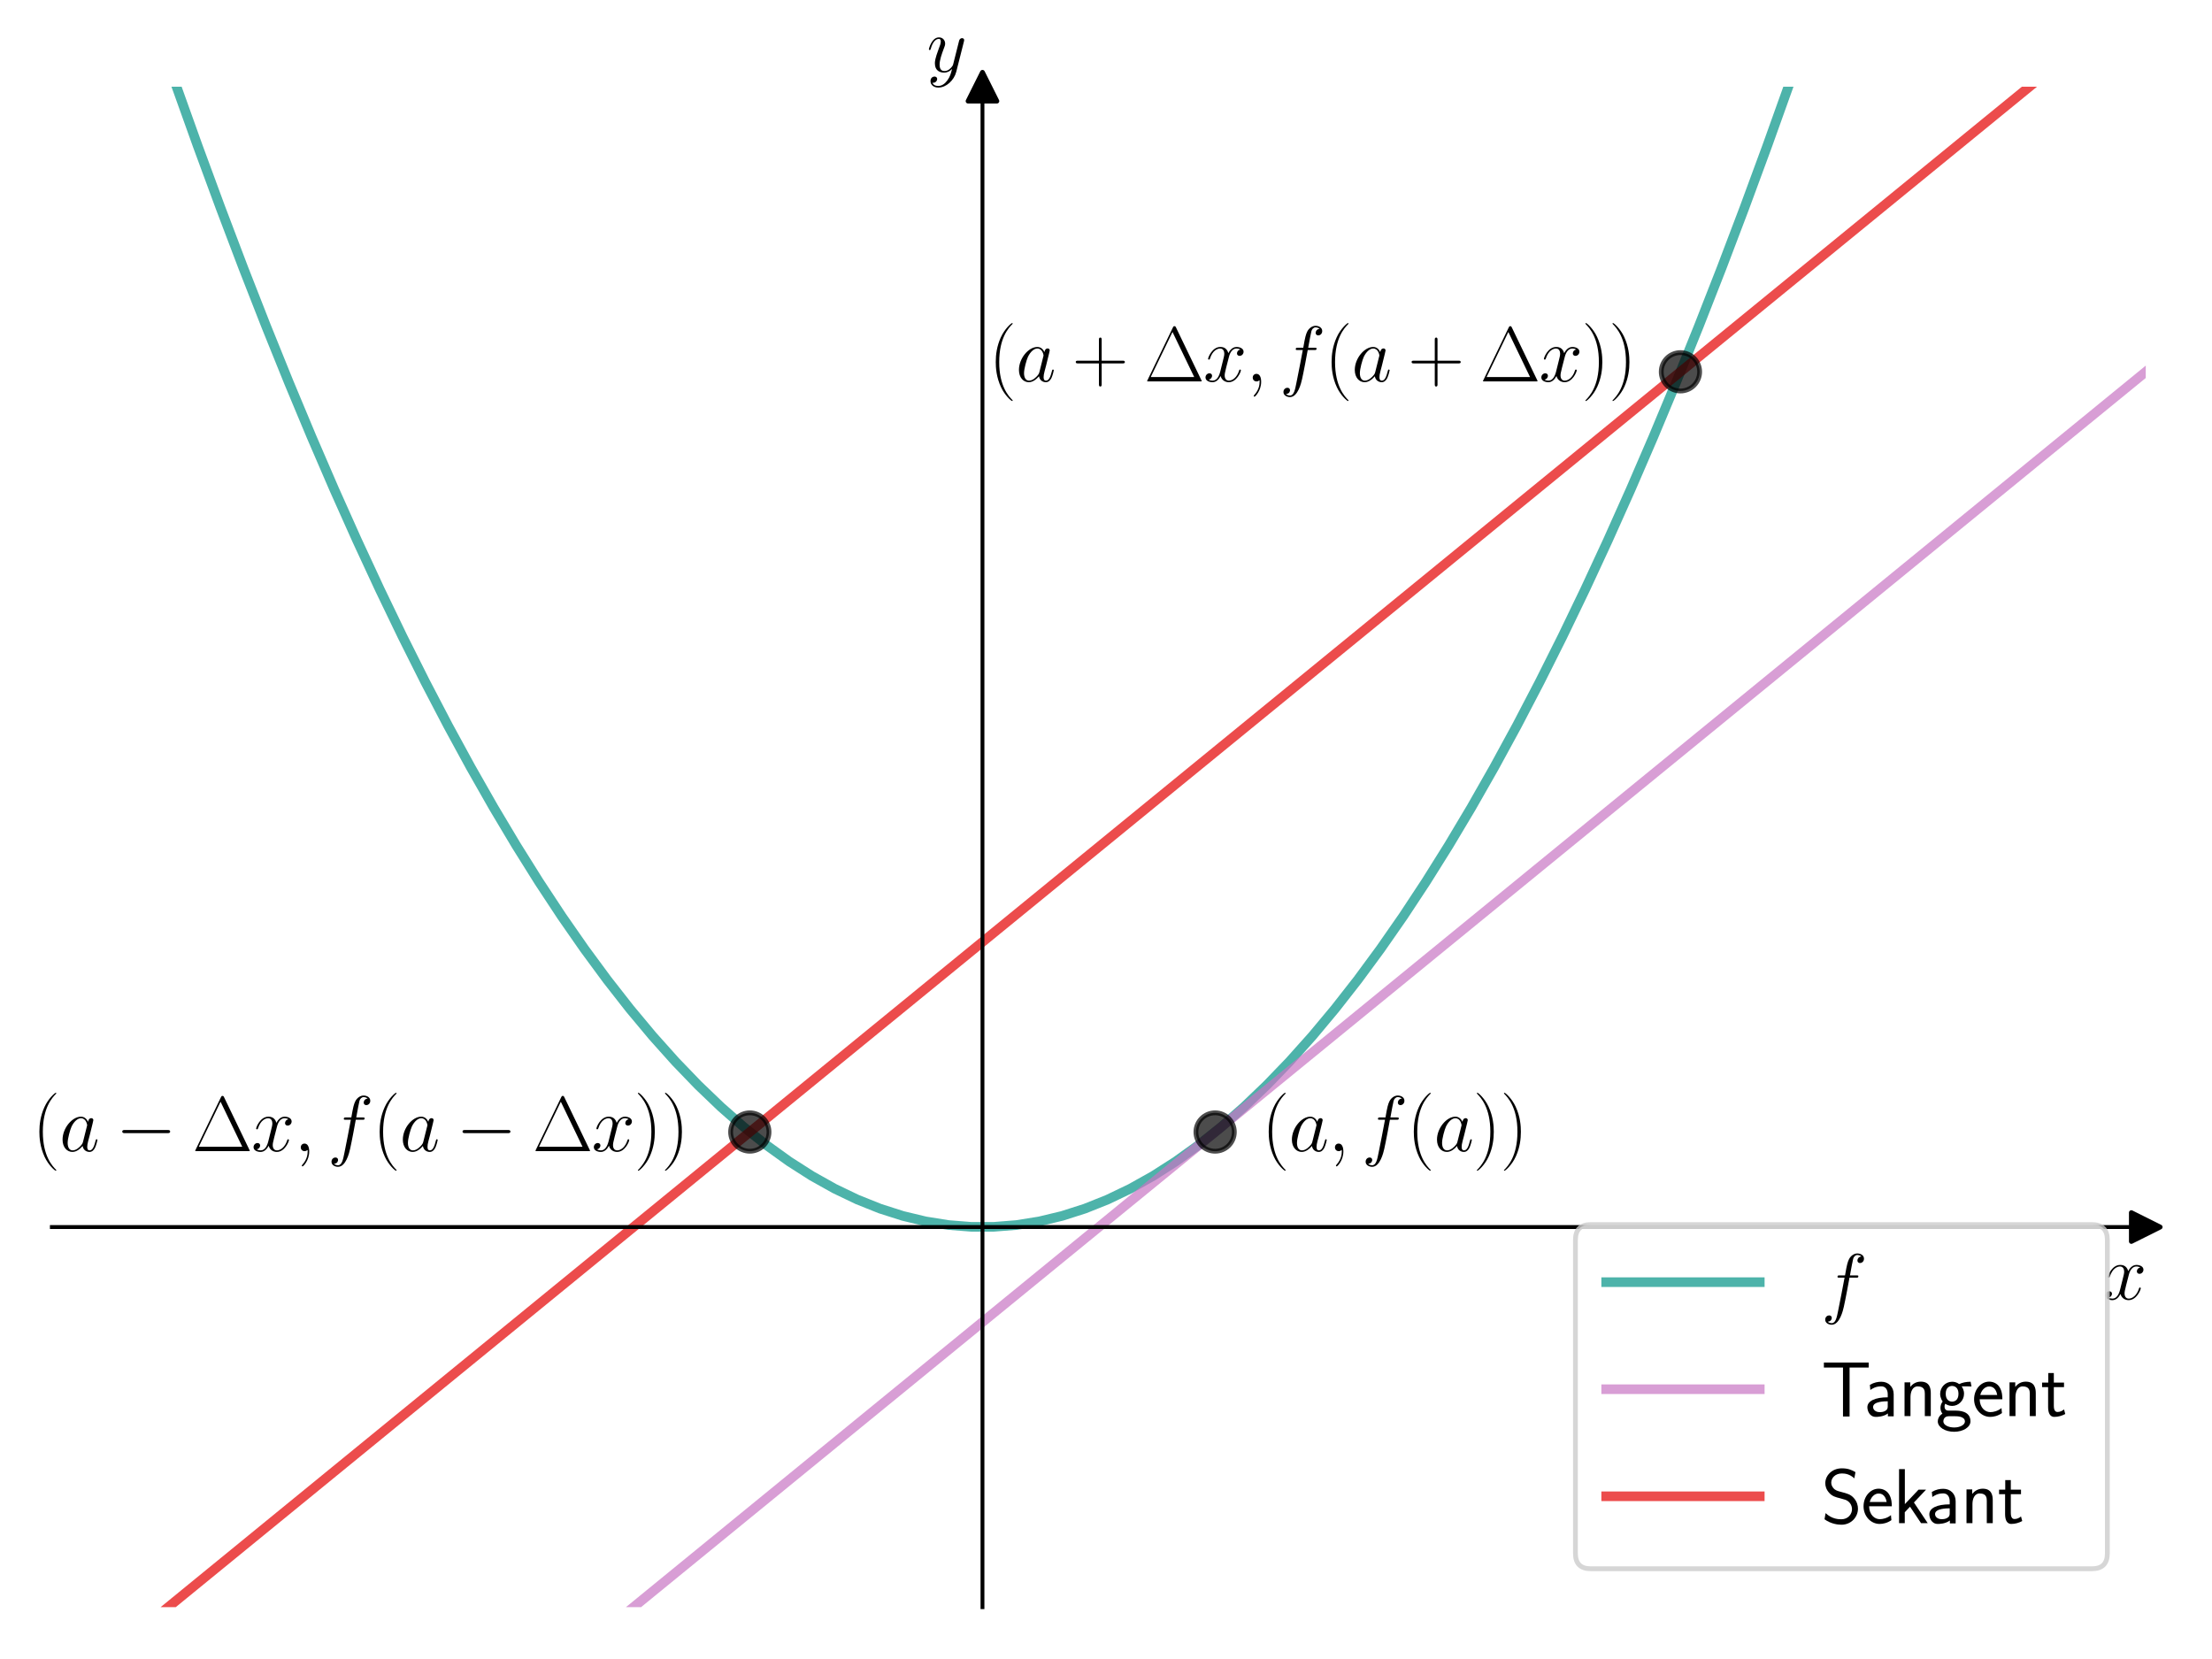 <?xml version="1.0" encoding="utf-8" standalone="no"?>
<!DOCTYPE svg PUBLIC "-//W3C//DTD SVG 1.1//EN"
  "http://www.w3.org/Graphics/SVG/1.1/DTD/svg11.dtd">
<svg xmlns:xlink="http://www.w3.org/1999/xlink" width="460.8pt" height="345.6pt" viewBox="0 0 460.8 345.6" xmlns="http://www.w3.org/2000/svg" version="1.1">
 <defs>
  <style type="text/css">*{stroke-linejoin: round; stroke-linecap: butt}</style>
 </defs>
 <g id="figure_1">
  <g id="patch_1">
   <path d="M 0 345.6 
L 460.8 345.6 
L 460.8 0 
L 0 0 
z
" style="fill: #ffffff"/>
  </g>
  <g id="axes_1">
   <g id="patch_2">
    <path d="M 10.8 334.8 
L 447 334.8 
L 447 18.065 
L 10.8 18.065 
z
" style="fill: #ffffff"/>
   </g>
   <g id="matplotlib.axis_1">
    <g id="text_1">
     <!-- $x$ -->
     <g transform="translate(438.131 270.686) scale(0.16 -0.16)">
      <defs>
       <path id="CMMI12-78" d="M 3034 2606 
C 2829 2567 2752 2414 2752 2293 
C 2752 2139 2874 2088 2963 2088 
C 3155 2088 3290 2254 3290 2427 
C 3290 2695 2982 2816 2714 2816 
C 2323 2816 2106 2433 2048 2312 
C 1901 2816 1504 2816 1389 2816 
C 736 2816 390 1980 390 1839 
C 390 1814 416 1782 461 1782 
C 512 1782 525 1820 538 1846 
C 755 2555 1184 2689 1370 2689 
C 1658 2689 1715 2420 1715 2267 
C 1715 2127 1677 1980 1600 1673 
L 1382 798 
C 1286 415 1101 64 762 64 
C 730 64 570 64 435 147 
C 666 192 717 383 717 460 
C 717 588 621 664 499 664 
C 346 664 179 530 179 326 
C 179 57 480 -64 755 -64 
C 1062 -64 1280 179 1414 441 
C 1517 64 1837 -64 2074 -64 
C 2726 -64 3072 773 3072 913 
C 3072 945 3046 971 3008 971 
C 2950 971 2944 939 2925 888 
C 2752 326 2381 64 2093 64 
C 1869 64 1747 230 1747 492 
C 1747 632 1773 734 1875 1156 
L 2099 2024 
C 2195 2408 2413 2689 2707 2689 
C 2720 2689 2899 2689 3034 2606 
z
" transform="scale(0.016)"/>
      </defs>
      <use xlink:href="#CMMI12-78" transform="scale(0.996)"/>
     </g>
    </g>
   </g>
   <g id="matplotlib.axis_2">
    <g id="text_2">
     <!-- $y$ -->
     <g transform="translate(193.056 14.965) scale(0.16 -0.16)">
      <defs>
       <path id="CMMI12-79" d="M 1683 -700 
C 1510 -939 1261 -1152 947 -1152 
C 870 -1152 563 -1152 467 -889 
C 486 -895 518 -895 531 -895 
C 723 -895 851 -729 851 -582 
C 851 -435 730 -384 634 -384 
C 531 -384 307 -458 307 -759 
C 307 -1071 582 -1286 947 -1286 
C 1587 -1286 2234 -700 2413 6 
L 3040 2485 
C 3046 2517 3059 2556 3059 2594 
C 3059 2689 2982 2753 2886 2753 
C 2829 2753 2694 2727 2643 2535 
L 2170 658 
C 2138 543 2138 530 2086 460 
C 1958 281 1747 64 1440 64 
C 1082 64 1050 415 1050 588 
C 1050 952 1222 1443 1395 1903 
C 1466 2088 1504 2178 1504 2305 
C 1504 2574 1312 2816 998 2816 
C 410 2816 173 1890 173 1839 
C 173 1814 198 1782 243 1782 
C 301 1782 307 1807 333 1897 
C 486 2433 730 2689 979 2689 
C 1037 2689 1146 2689 1146 2478 
C 1146 2312 1075 2127 979 1884 
C 666 1047 666 837 666 683 
C 666 77 1101 -64 1421 -64 
C 1606 -64 1837 -6 2061 230 
L 2067 224 
C 1971 -147 1907 -392 1683 -700 
z
" transform="scale(0.016)"/>
      </defs>
      <use xlink:href="#CMMI12-79" transform="scale(0.996)"/>
     </g>
    </g>
   </g>
   <g id="line2d_1">
    <defs>
     <path id="m8c99053a43" d="M 3 0 
L -3 -3 
L -3 3 
z
" style="stroke: #000000; stroke-linejoin: miter"/>
    </defs>
    <g>
     <use xlink:href="#m8c99053a43" x="447" y="255.616" style="stroke: #000000; stroke-linejoin: miter"/>
    </g>
   </g>
   <g id="line2d_2">
    <defs>
     <path id="mc8d6262a71" d="M 0 -3 
L -3 3 
L 3 3 
z
" style="stroke: #000000; stroke-linejoin: miter"/>
    </defs>
    <g>
     <use xlink:href="#mc8d6262a71" x="204.667" y="18.065" style="stroke: #000000; stroke-linejoin: miter"/>
    </g>
   </g>
   <g id="line2d_3">
    <path d="M 30.18 -1 
L 31.741 3.61 
L 36.478 17.229 
L 41.216 30.47 
L 45.954 43.333 
L 50.691 55.818 
L 55.429 67.924 
L 60.167 79.652 
L 64.905 91.001 
L 69.642 101.972 
L 74.38 112.565 
L 79.118 122.78 
L 83.855 132.616 
L 88.593 142.074 
L 93.331 151.153 
L 98.068 159.855 
L 102.806 168.178 
L 107.544 176.122 
L 112.282 183.689 
L 117.019 190.877 
L 121.757 197.686 
L 126.495 204.118 
L 131.232 210.171 
L 135.97 215.846 
L 140.708 221.142 
L 145.445 226.06 
L 150.183 230.6 
L 154.921 234.761 
L 159.659 238.545 
L 164.396 241.949 
L 169.134 244.976 
L 173.872 247.624 
L 178.609 249.894 
L 183.347 251.786 
L 188.085 253.299 
L 192.822 254.434 
L 197.56 255.191 
L 202.298 255.569 
L 207.036 255.569 
L 211.773 255.191 
L 216.511 254.434 
L 221.249 253.299 
L 225.986 251.786 
L 230.724 249.894 
L 235.462 247.624 
L 240.199 244.976 
L 244.937 241.949 
L 249.675 238.545 
L 254.413 234.761 
L 259.15 230.6 
L 263.888 226.06 
L 268.626 221.142 
L 273.363 215.846 
L 278.101 210.171 
L 282.839 204.118 
L 287.576 197.686 
L 292.314 190.877 
L 297.052 183.689 
L 301.79 176.122 
L 306.527 168.178 
L 311.265 159.855 
L 316.003 151.153 
L 320.74 142.074 
L 325.478 132.616 
L 330.216 122.78 
L 334.953 112.565 
L 339.691 101.972 
L 344.429 91.001 
L 349.167 79.652 
L 353.904 67.924 
L 358.642 55.818 
L 363.38 43.333 
L 368.117 30.47 
L 372.855 17.229 
L 377.593 3.61 
L 379.153 -1 
" clip-path="url(#p45bb751cab)" style="fill: none; stroke: #029386; stroke-opacity: 0.7; stroke-width: 2; stroke-linecap: square"/>
   </g>
   <g id="line2d_4">
    <path d="M 117.522 346.6 
L 121.757 343.141 
L 126.495 339.271 
L 131.232 335.4 
L 135.97 331.53 
L 140.708 327.66 
L 145.445 323.79 
L 150.183 319.92 
L 154.921 316.049 
L 159.659 312.179 
L 164.396 308.309 
L 169.134 304.439 
L 173.872 300.569 
L 178.609 296.698 
L 183.347 292.828 
L 188.085 288.958 
L 192.822 285.088 
L 197.56 281.218 
L 202.298 277.347 
L 207.036 273.477 
L 211.773 269.607 
L 216.511 265.737 
L 221.249 261.867 
L 225.986 257.996 
L 230.724 254.126 
L 235.462 250.256 
L 240.199 246.386 
L 244.937 242.516 
L 249.675 238.645 
L 254.413 234.775 
L 259.15 230.905 
L 263.888 227.035 
L 268.626 223.165 
L 273.363 219.294 
L 278.101 215.424 
L 282.839 211.554 
L 287.576 207.684 
L 292.314 203.814 
L 297.052 199.943 
L 301.79 196.073 
L 306.527 192.203 
L 311.265 188.333 
L 316.003 184.463 
L 320.74 180.592 
L 325.478 176.722 
L 330.216 172.852 
L 334.953 168.982 
L 339.691 165.112 
L 344.429 161.241 
L 349.167 157.371 
L 353.904 153.501 
L 358.642 149.631 
L 363.38 145.761 
L 368.117 141.89 
L 372.855 138.02 
L 377.593 134.15 
L 382.33 130.28 
L 387.068 126.41 
L 391.806 122.539 
L 396.543 118.669 
L 401.281 114.799 
L 406.019 110.929 
L 410.757 107.059 
L 415.494 103.188 
L 420.232 99.318 
L 424.97 95.448 
L 429.707 91.578 
L 434.445 87.708 
L 439.183 83.837 
L 443.92 79.967 
L 448.658 76.097 
" clip-path="url(#p45bb751cab)" style="fill: none; stroke: #c875c4; stroke-opacity: 0.7; stroke-width: 2; stroke-linecap: square"/>
   </g>
   <g id="line2d_5">
    <path d="M 20.588 346.6 
L 22.265 345.23 
L 27.003 341.36 
L 31.741 337.49 
L 36.478 333.62 
L 41.216 329.749 
L 45.954 325.879 
L 50.691 322.009 
L 55.429 318.139 
L 60.167 314.269 
L 64.905 310.399 
L 69.642 306.528 
L 74.38 302.658 
L 79.118 298.788 
L 83.855 294.918 
L 88.593 291.048 
L 93.331 287.177 
L 98.068 283.307 
L 102.806 279.437 
L 107.544 275.567 
L 112.282 271.697 
L 117.019 267.827 
L 121.757 263.956 
L 126.495 260.086 
L 131.232 256.216 
L 135.97 252.346 
L 140.708 248.476 
L 145.445 244.605 
L 150.183 240.735 
L 154.921 236.865 
L 159.659 232.995 
L 164.396 229.125 
L 169.134 225.255 
L 173.872 221.384 
L 178.609 217.514 
L 183.347 213.644 
L 188.085 209.774 
L 192.822 205.904 
L 197.56 202.034 
L 202.298 198.163 
L 207.036 194.293 
L 211.773 190.423 
L 216.511 186.553 
L 221.249 182.683 
L 225.986 178.812 
L 230.724 174.942 
L 235.462 171.072 
L 240.199 167.202 
L 244.937 163.332 
L 249.675 159.462 
L 254.413 155.591 
L 259.15 151.721 
L 263.888 147.851 
L 268.626 143.981 
L 273.363 140.111 
L 278.101 136.24 
L 282.839 132.37 
L 287.576 128.5 
L 292.314 124.63 
L 297.052 120.76 
L 301.79 116.89 
L 306.527 113.019 
L 311.265 109.149 
L 316.003 105.279 
L 320.74 101.409 
L 325.478 97.539 
L 330.216 93.668 
L 334.953 89.798 
L 339.691 85.928 
L 344.429 82.058 
L 349.167 78.188 
L 353.904 74.318 
L 358.642 70.447 
L 363.38 66.577 
L 368.117 62.707 
L 372.855 58.837 
L 377.593 54.967 
L 382.33 51.097 
L 387.068 47.226 
L 391.806 43.356 
L 396.543 39.486 
L 401.281 35.616 
L 406.019 31.746 
L 410.757 27.875 
L 415.494 24.005 
L 420.232 20.135 
L 424.97 16.265 
L 429.707 12.395 
L 434.445 8.525 
L 439.183 4.654 
L 443.92 0.784 
L 446.105 -1 
" clip-path="url(#p45bb751cab)" style="fill: none; stroke: #e50000; stroke-opacity: 0.7; stroke-width: 2; stroke-linecap: square"/>
   </g>
   <g id="line2d_6">
    <defs>
     <path id="me312f52f25" d="M 0 4 
C 1.061 4 2.078 3.579 2.828 2.828 
C 3.579 2.078 4 1.061 4 0 
C 4 -1.061 3.579 -2.078 2.828 -2.828 
C 2.078 -3.579 1.061 -4 0 -4 
C -1.061 -4 -2.078 -3.579 -2.828 -2.828 
C -3.579 -2.078 -4 -1.061 -4 0 
C -4 1.061 -3.579 2.078 -2.828 2.828 
C -2.078 3.579 -1.061 4 0 4 
z
" style="stroke: #000000; stroke-opacity: 0.7"/>
    </defs>
    <g clip-path="url(#p45bb751cab)">
     <use xlink:href="#me312f52f25" x="253.133" y="235.82" style="fill-opacity: 0.7; stroke: #000000; stroke-opacity: 0.7"/>
    </g>
   </g>
   <g id="line2d_7">
    <g clip-path="url(#p45bb751cab)">
     <use xlink:href="#me312f52f25" x="350.067" y="77.452" style="fill-opacity: 0.7; stroke: #000000; stroke-opacity: 0.7"/>
    </g>
   </g>
   <g id="line2d_8">
    <g clip-path="url(#p45bb751cab)">
     <use xlink:href="#me312f52f25" x="156.2" y="235.82" style="fill-opacity: 0.7; stroke: #000000; stroke-opacity: 0.7"/>
    </g>
   </g>
   <g id="patch_3">
    <path d="M 204.667 334.8 
L 204.667 18.065 
" style="fill: none; stroke: #000000; stroke-width: 0.8; stroke-linejoin: miter; stroke-linecap: square"/>
   </g>
   <g id="patch_4">
    <path d="M 447 334.8 
L 447 18.065 
" style="fill: none"/>
   </g>
   <g id="patch_5">
    <path d="M 10.8 255.616 
L 447 255.616 
" style="fill: none; stroke: #000000; stroke-width: 0.8; stroke-linejoin: miter; stroke-linecap: square"/>
   </g>
   <g id="patch_6">
    <path d="M 10.8 18.065 
L 447 18.065 
" style="fill: none"/>
   </g>
   <g id="text_3">
    <!-- $(a, f(a))$ -->
    <g transform="translate(262.827 239.805) scale(0.16 -0.16)">
     <defs>
      <path id="CMR17-28" d="M 1958 -1561 
C 1958 -1555 1958 -1542 1939 -1523 
C 1645 -1224 858 -407 858 1581 
C 858 3569 1632 4379 1946 4697 
C 1946 4704 1958 4717 1958 4736 
C 1958 4755 1939 4768 1914 4768 
C 1843 4768 1299 4296 986 3594 
C 666 2887 576 2199 576 1588 
C 576 1128 621 351 1005 -471 
C 1312 -1135 1837 -1600 1914 -1600 
C 1946 -1600 1958 -1587 1958 -1561 
z
" transform="scale(0.016)"/>
      <path id="CMMI12-61" d="M 1926 760 
C 1894 651 1894 639 1805 517 
C 1664 338 1382 64 1082 64 
C 819 64 672 300 672 677 
C 672 1028 870 1743 992 2012 
C 1210 2459 1510 2689 1760 2689 
C 2182 2689 2266 2165 2266 2114 
C 2266 2108 2246 2024 2240 2012 
L 1926 760 
z
M 2336 2395 
C 2266 2561 2093 2816 1760 2816 
C 1037 2816 256 1884 256 939 
C 256 307 627 -64 1062 -64 
C 1414 -64 1715 211 1894 422 
C 1958 45 2259 -64 2451 -64 
C 2643 -64 2797 51 2912 281 
C 3014 498 3104 888 3104 913 
C 3104 945 3078 971 3040 971 
C 2982 971 2976 939 2950 843 
C 2854 466 2733 64 2470 64 
C 2285 64 2272 230 2272 358 
C 2272 505 2291 575 2349 824 
C 2394 984 2426 1124 2477 1309 
C 2714 2267 2771 2497 2771 2535 
C 2771 2625 2701 2695 2605 2695 
C 2400 2695 2349 2472 2336 2395 
z
" transform="scale(0.016)"/>
      <path id="CMMI12-3b" d="M 1248 -31 
C 1248 343 1126 619 864 619 
C 659 619 557 453 557 313 
C 557 172 653 0 870 0 
C 954 0 1024 26 1082 83 
C 1094 96 1101 96 1107 96 
C 1120 96 1120 5 1120 -27 
C 1120 -240 1082 -659 710 -1080 
C 640 -1157 640 -1170 640 -1183 
C 640 -1216 672 -1248 704 -1248 
C 755 -1248 1248 -771 1248 -31 
z
" transform="scale(0.016)"/>
      <path id="CMMI12-66" d="M 2854 2566 
C 2982 2566 3034 2566 3034 2688 
C 3034 2752 2982 2752 2867 2752 
L 2349 2752 
C 2470 3429 2560 3897 2611 4107 
C 2650 4265 2784 4416 2950 4416 
C 3085 4416 3219 4358 3283 4298 
C 3034 4272 2957 4082 2957 3969 
C 2957 3837 3053 3759 3174 3759 
C 3302 3759 3494 3870 3494 4119 
C 3494 4393 3226 4544 2944 4544 
C 2669 4544 2400 4334 2272 4078 
C 2157 3848 2093 3611 1946 2752 
L 1517 2752 
C 1395 2752 1331 2752 1331 2637 
C 1331 2566 1370 2566 1498 2566 
L 1907 2566 
C 1792 1976 1530 542 1382 -137 
C 1274 -689 1178 -1152 858 -1152 
C 838 -1152 653 -1152 538 -1031 
C 864 -1005 864 -726 864 -720 
C 864 -593 768 -517 646 -517 
C 518 -517 326 -625 326 -867 
C 326 -1140 608 -1280 858 -1280 
C 1510 -1280 1779 -118 1850 199 
C 1965 688 2278 2376 2310 2566 
L 2854 2566 
z
" transform="scale(0.016)"/>
      <path id="CMR17-29" d="M 1683 1581 
C 1683 2040 1638 2817 1254 3639 
C 947 4303 422 4768 346 4768 
C 326 4768 301 4761 301 4729 
C 301 4717 307 4710 314 4697 
C 621 4378 1402 3568 1402 1584 
C 1402 -407 627 -1217 314 -1537 
C 307 -1549 301 -1556 301 -1568 
C 301 -1600 326 -1600 346 -1600 
C 416 -1600 960 -1128 1274 -426 
C 1594 281 1683 969 1683 1581 
z
" transform="scale(0.016)"/>
     </defs>
     <use xlink:href="#CMR17-28" transform="scale(0.996)"/>
     <use xlink:href="#CMMI12-61" transform="translate(35.281 0) scale(0.996)"/>
     <use xlink:href="#CMMI12-3b" transform="translate(86.489 0) scale(0.996)"/>
     <use xlink:href="#CMMI12-66" transform="translate(130.19 0) scale(0.996)"/>
     <use xlink:href="#CMR17-28" transform="translate(188.911 0) scale(0.996)"/>
     <use xlink:href="#CMMI12-61" transform="translate(224.191 0) scale(0.996)"/>
     <use xlink:href="#CMR17-29" transform="translate(275.399 0) scale(0.996)"/>
     <use xlink:href="#CMR17-29" transform="translate(310.68 0) scale(0.996)"/>
    </g>
   </g>
   <g id="text_4">
    <!-- $(a + \Delta x, f(a + \Delta x))$ -->
    <g transform="translate(205.967 79.458) scale(0.16 -0.16)">
     <defs>
      <path id="CMR17-2b" d="M 2413 1472 
L 4109 1472 
C 4198 1472 4307 1472 4307 1580 
C 4307 1695 4205 1695 4109 1695 
L 2413 1695 
L 2413 3386 
C 2413 3475 2413 3584 2304 3584 
C 2189 3584 2189 3482 2189 3386 
L 2189 1695 
L 493 1695 
C 403 1695 294 1695 294 1587 
C 294 1472 397 1472 493 1472 
L 2189 1472 
L 2189 -218 
C 2189 -307 2189 -416 2298 -416 
C 2413 -416 2413 -314 2413 -218 
L 2413 1472 
z
" transform="scale(0.016)"/>
      <path id="CMR17-1" d="M 2598 4403 
C 2547 4512 2522 4512 2470 4512 
C 2394 4512 2387 4499 2342 4409 
L 269 109 
C 262 96 237 38 237 32 
C 237 6 243 0 358 0 
L 4576 0 
C 4691 0 4698 6 4698 32 
C 4698 38 4672 96 4666 109 
L 2598 4403 
z
M 2310 4038 
L 4083 358 
L 531 358 
L 2310 4038 
z
" transform="scale(0.016)"/>
     </defs>
     <use xlink:href="#CMR17-28" transform="scale(0.996)"/>
     <use xlink:href="#CMMI12-61" transform="translate(35.281 0) scale(0.996)"/>
     <use xlink:href="#CMR17-2b" transform="translate(108.628 0) scale(0.996)"/>
     <use xlink:href="#CMR17-1" transform="translate(202.482 0) scale(0.996)"/>
     <use xlink:href="#CMMI12-78" transform="translate(279.401 0) scale(0.996)"/>
     <use xlink:href="#CMMI12-3b" transform="translate(334.835 0) scale(0.996)"/>
     <use xlink:href="#CMMI12-66" transform="translate(378.537 0) scale(0.996)"/>
     <use xlink:href="#CMR17-28" transform="translate(437.257 0) scale(0.996)"/>
     <use xlink:href="#CMMI12-61" transform="translate(472.538 0) scale(0.996)"/>
     <use xlink:href="#CMR17-2b" transform="translate(545.885 0) scale(0.996)"/>
     <use xlink:href="#CMR17-1" transform="translate(639.739 0) scale(0.996)"/>
     <use xlink:href="#CMMI12-78" transform="translate(716.659 0) scale(0.996)"/>
     <use xlink:href="#CMR17-29" transform="translate(772.093 0) scale(0.996)"/>
     <use xlink:href="#CMR17-29" transform="translate(807.374 0) scale(0.996)"/>
    </g>
   </g>
   <g id="text_5">
    <!-- $(a - \Delta x, f(a - \Delta x))$ -->
    <g transform="translate(6.736 239.805) scale(0.16 -0.16)">
     <defs>
      <path id="CMSY10-0" d="M 4218 1472 
C 4326 1472 4442 1472 4442 1600 
C 4442 1728 4326 1728 4218 1728 
L 755 1728 
C 646 1728 531 1728 531 1600 
C 531 1472 646 1472 755 1472 
L 4218 1472 
z
" transform="scale(0.016)"/>
     </defs>
     <use xlink:href="#CMR17-28" transform="scale(0.996)"/>
     <use xlink:href="#CMMI12-61" transform="translate(35.281 0) scale(0.996)"/>
     <use xlink:href="#CMSY10-0" transform="translate(108.628 0) scale(0.996)"/>
     <use xlink:href="#CMR17-1" transform="translate(208.255 0) scale(0.996)"/>
     <use xlink:href="#CMMI12-78" transform="translate(285.174 0) scale(0.996)"/>
     <use xlink:href="#CMMI12-3b" transform="translate(340.608 0) scale(0.996)"/>
     <use xlink:href="#CMMI12-66" transform="translate(384.31 0) scale(0.996)"/>
     <use xlink:href="#CMR17-28" transform="translate(443.03 0) scale(0.996)"/>
     <use xlink:href="#CMMI12-61" transform="translate(478.311 0) scale(0.996)"/>
     <use xlink:href="#CMSY10-0" transform="translate(551.658 0) scale(0.996)"/>
     <use xlink:href="#CMR17-1" transform="translate(651.285 0) scale(0.996)"/>
     <use xlink:href="#CMMI12-78" transform="translate(728.204 0) scale(0.996)"/>
     <use xlink:href="#CMR17-29" transform="translate(783.638 0) scale(0.996)"/>
     <use xlink:href="#CMR17-29" transform="translate(818.919 0) scale(0.996)"/>
    </g>
   </g>
   <g id="legend_1">
    <g id="patch_7">
     <path d="M 331.393 326.8 
L 435.8 326.8 
Q 439 326.8 439 323.6 
L 439 258.302 
Q 439 255.102 435.8 255.102 
L 331.393 255.102 
Q 328.193 255.102 328.193 258.302 
L 328.193 323.6 
Q 328.193 326.8 331.393 326.8 
z
" style="fill: #ffffff; opacity: 0.8; stroke: #cccccc; stroke-linejoin: miter"/>
    </g>
    <g id="line2d_9">
     <path d="M 334.593 267.102 
L 350.593 267.102 
L 366.593 267.102 
" style="fill: none; stroke: #029386; stroke-opacity: 0.7; stroke-width: 2; stroke-linecap: square"/>
    </g>
    <g id="text_6">
     <!-- $f$ -->
     <g transform="translate(379.393 272.702) scale(0.16 -0.16)">
      <use xlink:href="#CMMI12-66" transform="scale(0.996)"/>
     </g>
    </g>
    <g id="line2d_10">
     <path d="M 334.593 289.401 
L 350.593 289.401 
L 366.593 289.401 
" style="fill: none; stroke: #c875c4; stroke-opacity: 0.7; stroke-width: 2; stroke-linecap: square"/>
    </g>
    <g id="text_7">
     <!-- Tangent -->
     <g transform="translate(379.393 295.001) scale(0.16 -0.16)">
      <defs>
       <path id="CMSS17-54" d="M 2317 3968 
L 2848 3968 
C 2925 3968 3002 3968 3078 3968 
L 3878 3968 
L 3878 4376 
L 218 4376 
L 218 3968 
L 1018 3968 
C 1094 3968 1171 3968 1248 3968 
L 1779 3968 
L 1779 -32 
L 2317 -32 
L 2317 3968 
z
" transform="scale(0.016)"/>
       <path id="CMSS17-61" d="M 2406 1791 
C 2406 2392 1978 2808 1402 2808 
C 1120 2808 813 2757 461 2553 
L 499 2135 
C 659 2248 934 2432 1395 2432 
C 1722 2432 1920 2180 1920 1782 
L 1920 1536 
C 896 1536 256 1238 256 726 
C 256 461 416 -64 947 -64 
C 1043 -64 1562 -64 1933 217 
L 1933 -19 
L 2406 -19 
L 2406 1791 
z
M 1920 816 
C 1920 701 1920 548 1728 434 
C 1562 325 1350 325 1261 325 
C 941 325 723 511 723 744 
C 723 1211 1722 1211 1920 1211 
L 1920 816 
z
" transform="scale(0.016)"/>
       <path id="CMSS17-6e" d="M 2618 1877 
C 2618 2283 2522 2816 1798 2816 
C 1389 2816 1120 2606 941 2389 
L 941 2758 
L 474 2758 
L 474 0 
L 960 0 
L 960 1559 
C 960 1964 1114 2428 1549 2428 
C 2112 2428 2131 2048 2131 1829 
L 2131 0 
L 2618 0 
L 2618 1877 
z
" transform="scale(0.016)"/>
       <path id="CMSS17-67" d="M 2848 2808 
C 2483 2808 2170 2738 1914 2617 
C 1702 2777 1485 2808 1338 2808 
C 781 2808 358 2349 358 1814 
C 358 1468 550 1207 563 1195 
C 448 1035 384 863 384 672 
C 384 448 474 289 544 200 
C 211 -3 166 -314 166 -435 
C 166 -898 749 -1280 1498 -1280 
C 2253 -1280 2835 -898 2835 -428 
C 2835 448 1856 448 1587 448 
L 1069 448 
C 973 448 717 448 717 791 
C 717 921 774 1004 781 1010 
C 877 940 1075 832 1338 832 
C 1869 832 2310 1278 2310 1827 
C 2310 2132 2170 2355 2112 2432 
L 2131 2432 
C 2150 2432 2419 2432 2515 2432 
C 2720 2432 2739 2429 2918 2419 
L 2848 2808 
z
M 1338 1182 
C 1120 1182 813 1315 813 1823 
C 813 2375 1165 2464 1331 2464 
C 1549 2464 1856 2331 1856 1823 
C 1856 1271 1504 1182 1338 1182 
z
M 1581 -10 
C 1734 -10 2381 -10 2381 -442 
C 2381 -714 1984 -929 1504 -929 
C 1018 -929 621 -720 621 -435 
C 621 -403 621 -10 1062 -10 
L 1581 -10 
z
" transform="scale(0.016)"/>
       <path id="CMSS17-65" d="M 2502 1377 
C 2502 1590 2490 2003 2285 2345 
C 2061 2713 1696 2816 1421 2816 
C 755 2816 192 2188 192 1375 
C 192 582 774 -64 1510 -64 
C 1798 -64 2150 19 2470 248 
C 2470 274 2458 414 2451 420 
C 2451 433 2432 630 2432 656 
C 2125 407 1773 325 1517 325 
C 1107 325 666 667 646 1377 
L 2502 1377 
z
M 698 1728 
C 781 2084 1062 2421 1421 2421 
C 1517 2421 1965 2421 2080 1728 
L 698 1728 
z
" transform="scale(0.016)"/>
       <path id="CMSS17-74" d="M 1069 2368 
L 1901 2368 
L 1901 2737 
L 1069 2737 
L 1069 3520 
L 614 3520 
L 614 2737 
L 109 2737 
L 109 2368 
L 602 2368 
L 602 749 
C 602 384 685 -64 1107 -64 
C 1427 -64 1722 25 2003 172 
L 1901 548 
C 1747 414 1562 337 1363 337 
C 1082 337 1069 696 1069 856 
L 1069 2368 
z
" transform="scale(0.016)"/>
      </defs>
      <use xlink:href="#CMSS17-54" transform="scale(0.996)"/>
      <use xlink:href="#CMSS17-61" transform="translate(56.012 0) scale(0.996)"/>
      <use xlink:href="#CMSS17-6e" transform="translate(100.934 0) scale(0.996)"/>
      <use xlink:href="#CMSS17-67" transform="translate(149.139 0) scale(0.996)"/>
      <use xlink:href="#CMSS17-65" transform="translate(195.983 0) scale(0.996)"/>
      <use xlink:href="#CMSS17-6e" transform="translate(237.622 0) scale(0.996)"/>
      <use xlink:href="#CMSS17-74" transform="translate(285.826 0) scale(0.996)"/>
     </g>
    </g>
    <g id="line2d_11">
     <path d="M 334.593 311.701 
L 350.593 311.701 
L 366.593 311.701 
" style="fill: none; stroke: #e50000; stroke-opacity: 0.7; stroke-width: 2; stroke-linecap: square"/>
    </g>
    <g id="text_8">
     <!-- Sekant -->
     <g transform="translate(379.393 317.301) scale(0.16 -0.16)">
      <defs>
       <path id="CMSS17-53" d="M 2797 4169 
C 2515 4334 2208 4480 1690 4480 
C 864 4480 333 3879 333 3266 
C 333 3025 403 2753 653 2475 
C 902 2196 1184 2121 1542 2033 
C 1690 1994 1939 1924 1984 1906 
C 2342 1767 2515 1444 2515 1140 
C 2515 742 2202 318 1645 318 
C 1453 318 890 318 358 819 
L 269 318 
C 794 -64 1363 -128 1651 -128 
C 2438 -128 3002 488 3002 1186 
C 3002 1440 2925 1763 2656 2061 
C 2394 2347 2163 2410 1638 2549 
C 1338 2626 1146 2677 986 2873 
C 877 3013 819 3146 819 3317 
C 819 3673 1126 4060 1690 4060 
C 1971 4060 2336 4002 2707 3660 
L 2797 4169 
z
" transform="scale(0.016)"/>
       <path id="CMSS17-6b" d="M 1696 1688 
L 2688 2739 
L 2074 2739 
L 954 1554 
L 954 4416 
L 480 4416 
L 480 0 
L 947 0 
L 947 892 
L 1376 1344 
L 2278 0 
L 2822 0 
L 1696 1688 
z
" transform="scale(0.016)"/>
      </defs>
      <use xlink:href="#CMSS17-53" transform="scale(0.996)"/>
      <use xlink:href="#CMSS17-65" transform="translate(52.049 0) scale(0.996)"/>
      <use xlink:href="#CMSS17-6b" transform="translate(93.687 0) scale(0.996)"/>
      <use xlink:href="#CMSS17-61" transform="translate(136.687 0) scale(0.996)"/>
      <use xlink:href="#CMSS17-6e" transform="translate(181.609 0) scale(0.996)"/>
      <use xlink:href="#CMSS17-74" transform="translate(229.814 0) scale(0.996)"/>
     </g>
    </g>
   </g>
  </g>
 </g>
 <defs>
  <clipPath id="p45bb751cab">
   <rect x="10.8" y="18.065" width="436.2" height="316.735"/>
  </clipPath>
 </defs>
</svg>
